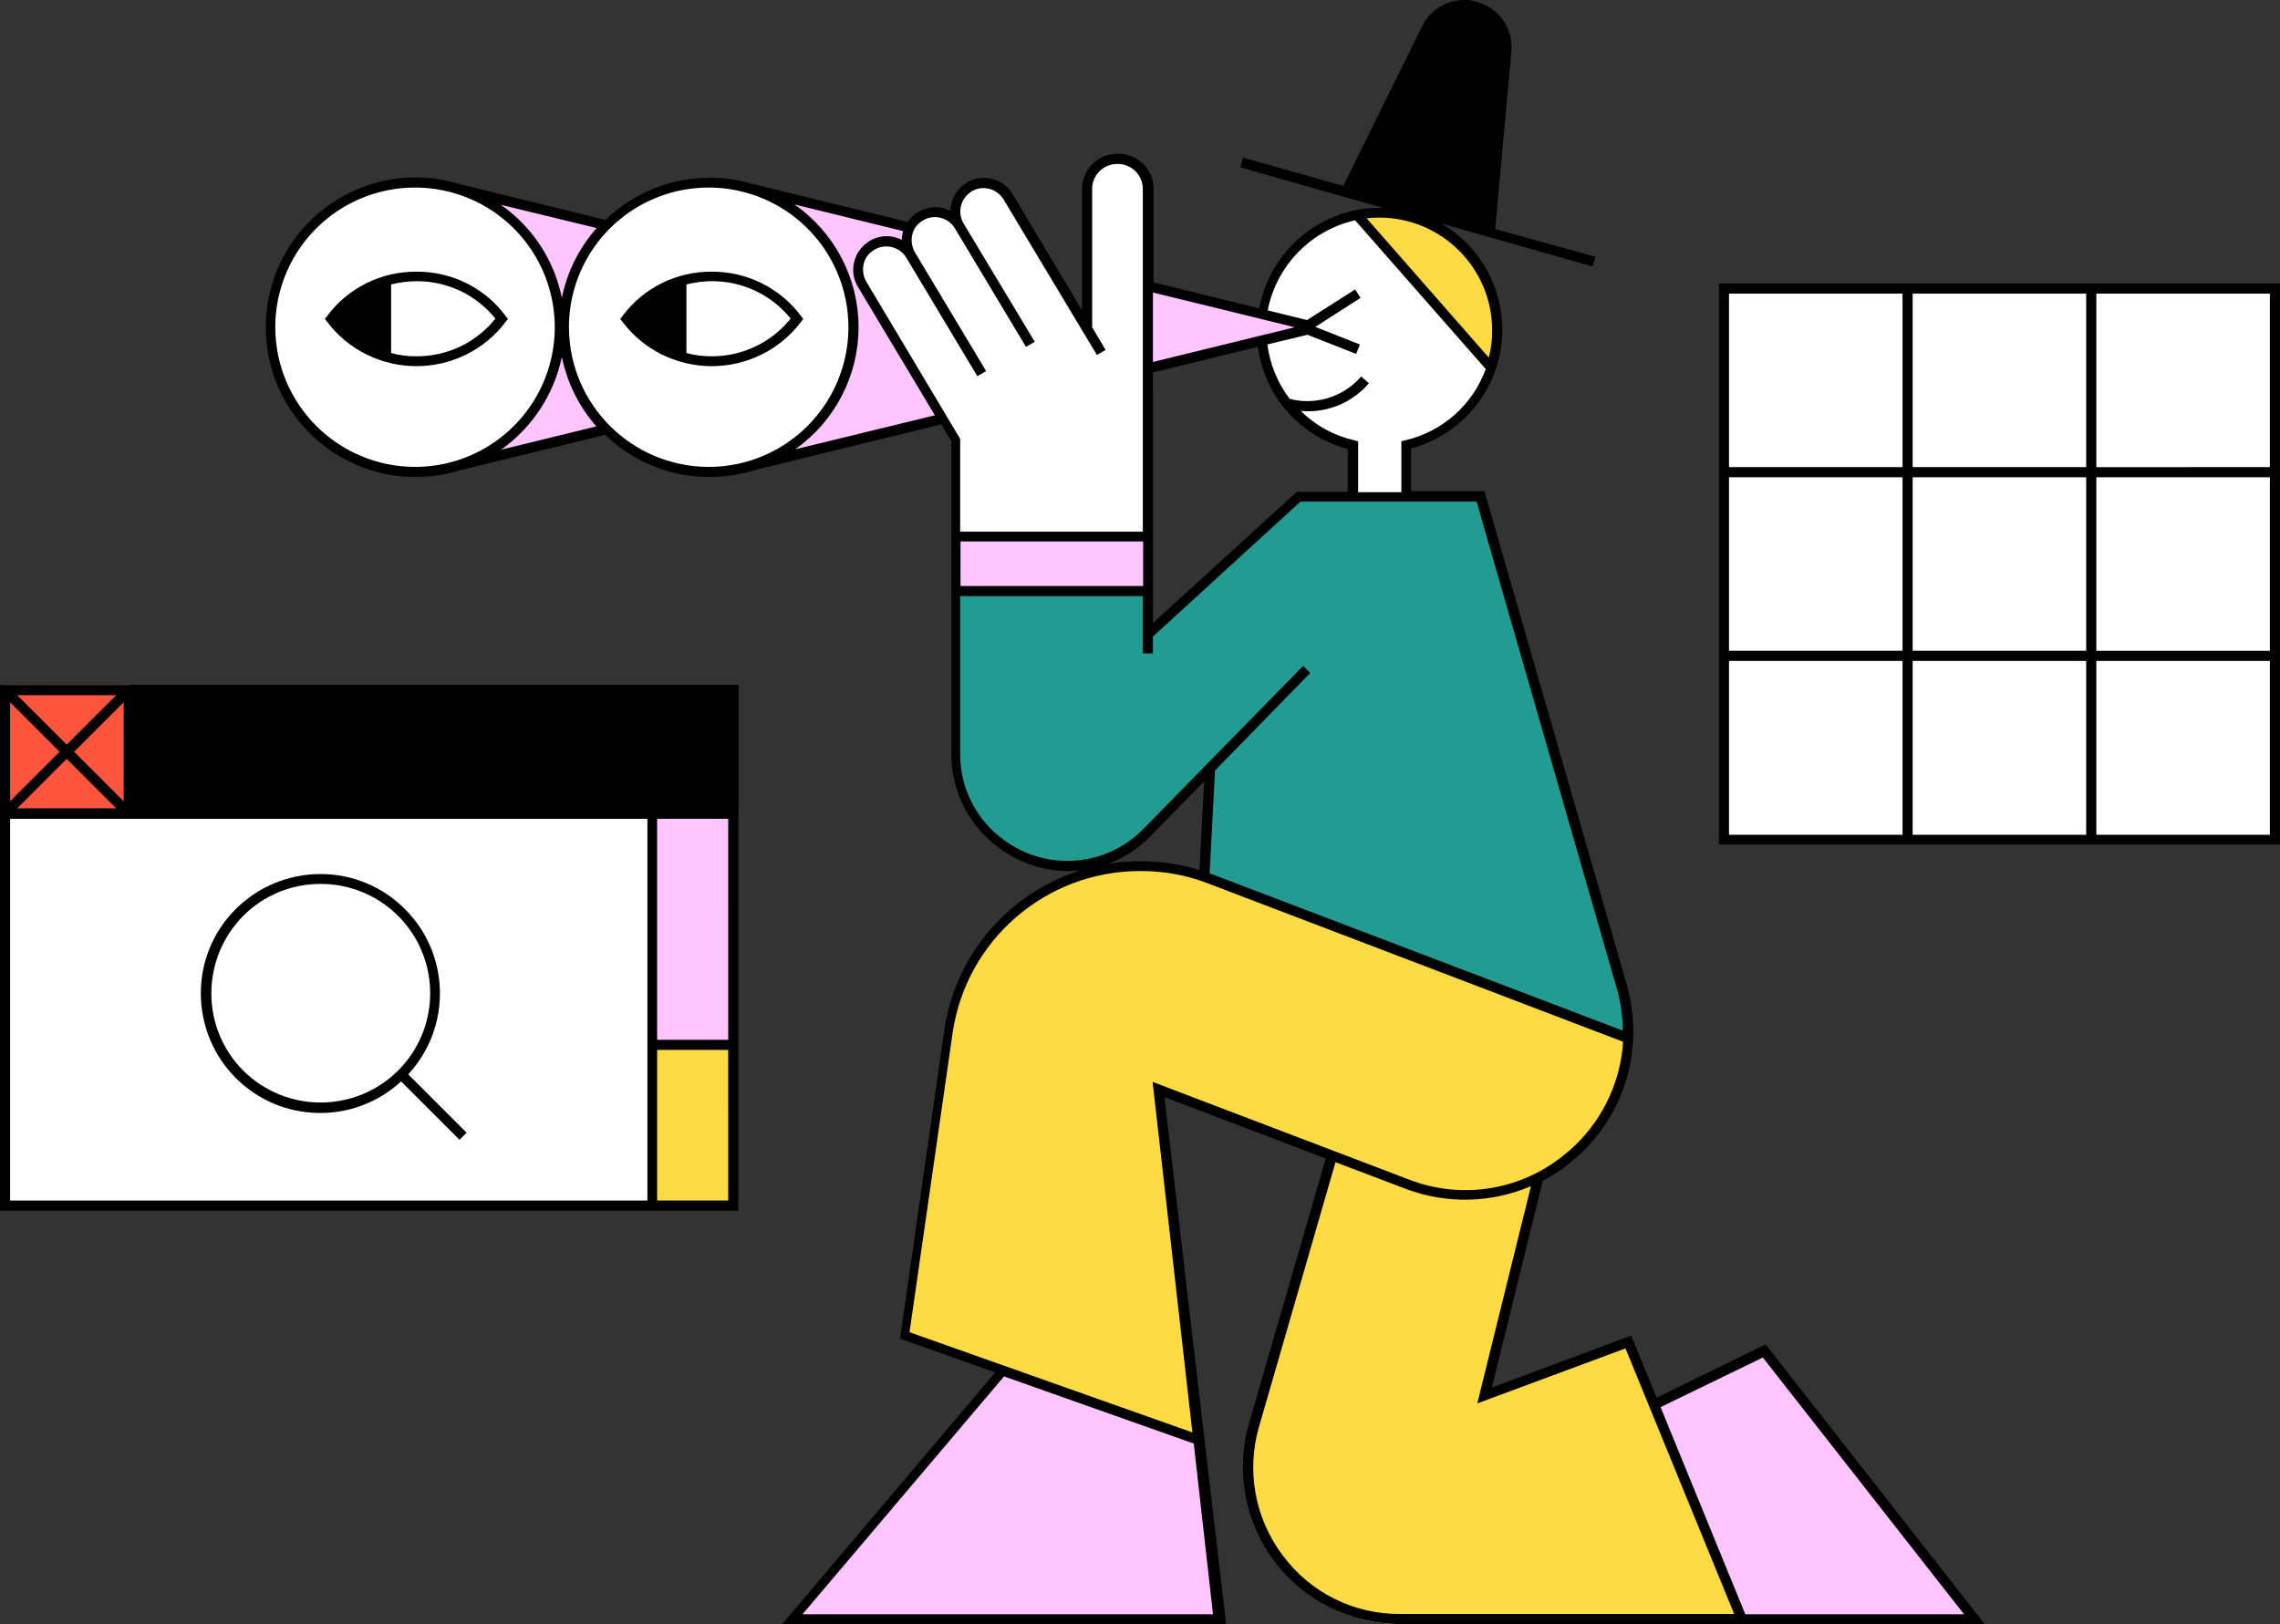 <?xml version="1.0" encoding="UTF-8"?>
<svg width="386px" height="275px" viewBox="0 0 386 275" version="1.1" xmlns="http://www.w3.org/2000/svg" xmlns:xlink="http://www.w3.org/1999/xlink">
    <rect x="0" y="0" width="386" height="275" fill="#333333" stroke="none"/>
    <title>Searching</title>
    <g id="Symbols" stroke="none" stroke-width="1" fill="none" fill-rule="evenodd">
        <g id="CTA" transform="translate(-149, -85)" fill-rule="nonzero">
            <g id="Searching" transform="translate(149, 85)">
                <path d="M253,62.037 C250.784,68.625 245.305,73.595 238.526,75.169 L238.526,84 L229.451,84 L229.451,75.169 C220.999,73.191 214.771,66.024 214,57.391 L214.12,53.033 C215.253,44.513 221.699,37.661 230.145,36 L253,62.037 Z" id="Path" fill="#FFFFFF"></path>
                <rect id="Rectangle" fill="#FFFFFF" x="292" y="49" width="93" height="93"></rect>
                <path d="M193.998,48.606 L220.657,55.131 C220.858,55.176 221,55.353 221,55.557 C221,55.761 220.858,55.938 220.657,55.982 L130,78 L130,33 L153.176,38.788 L176.125,43.215 L183.659,55.698 L183.659,45.485 L193.998,48.606 Z" id="Path" fill="#FFC5FF"></path>
                <polygon id="Path" fill="#FFC5FF" points="81 33 103 38.278 103 72.667 81 78"></polygon>
                <rect id="Rectangle" fill="#000000" x="22" y="116" width="103" height="21"></rect>
                <rect id="Rectangle" fill="#FF553E" x="1" y="116" width="21" height="21"></rect>
                <rect id="Rectangle" fill="#FFFFFF" x="1" y="137" width="110" height="67"></rect>
                <circle id="Oval" fill="#FFFFFF" cx="120.5" cy="55.5" r="24.5"></circle>
                <path d="M120.5,47 C114.782,47.001 109.403,49.783 106,54.501 C109.403,59.218 114.782,62 120.5,62 C126.218,62 131.597,59.218 135,54.501 C131.597,49.783 126.218,47.001 120.5,47 L120.5,47 Z" id="Path" fill="#FFFFFF"></path>
                <circle id="Oval" fill="#FFFFFF" cx="70.5" cy="55.5" r="24.5"></circle>
                <path d="M85,54.472 C81.537,59.206 76.063,61.999 70.245,62 C68.471,61.99 66.706,61.735 65,61.242 L65,47.759 C66.7,47.239 68.469,46.983 70.245,47.001 C76.061,46.954 81.548,49.732 85,54.472 Z" id="Path" fill="#FFFFFF"></path>
                <rect id="Rectangle" fill="#FFC5FF" x="110" y="138" width="14" height="39"></rect>
                <rect id="Rectangle" fill="#FFDB43" x="110" y="177" width="14" height="27"></rect>
                <path d="M65,48 L65,61 C61.388,59.899 58.227,57.606 56,54.472 C58.268,51.395 61.416,49.13 65,48 Z" id="Path" fill="#000000"></path>
                <path d="M115,48 L115,61 C111.388,59.899 108.227,57.606 106,54.472 C108.246,51.371 111.403,49.101 115,48 Z" id="Path" fill="#000000"></path>
                <path d="M275.978,176 L204.185,148.565 L205.1,130.084 L194.41,141.105 C187.557,148.106 176.508,148.679 168.973,142.424 L168.744,142.251 C164.466,138.677 161.995,133.377 162,127.789 L162,90.711 L194.651,90.711 L194.651,107.417 L220.207,84 L251.017,84 C251.017,84 275.253,168.602 275.711,170.784 C275.956,172.511 276.046,174.257 275.978,176 Z" id="Path" fill="#229C92"></path>
                <path d="M276,176.086 L204.897,149.167 C201.164,147.736 197.198,147.002 193.198,147 L192.855,147 C176.554,146.994 162.725,158.899 160.396,174.943 L153,226.379 L203.005,244 L196.237,184.808 L238.558,200.831 C247.96,204.375 258.557,202.539 266.2,196.042 L266.486,195.813 C272.438,190.963 275.923,183.739 276,176.086 L276,176.086 Z" id="Path" fill="#FFDB43"></path>
                <path d="M225.293,196 L238.109,200.887 C245.375,203.67 253.481,203.232 260.405,199.682 L260.405,199.682 L251.211,236.881 L275.691,227.797 L295,275 L236.959,275 C228.801,275 221.118,271.162 216.214,264.64 C211.31,258.117 209.756,249.667 212.018,241.825 L225.293,196 Z" id="Path" fill="#FFDB43"></path>
                <polygon id="Path" fill="#FFC5FF" points="294.835 274 334 274 298.588 229 280 238"></polygon>
                <path d="M252.192,40 L228,33 L241.655,4.965 C243.151,1.893 246.576,0.341 249.813,1.266 L249.925,1.323 C253.167,2.253 255.292,5.418 254.967,8.838 L252.192,40 Z" id="Path" fill="#000000"></path>
                <rect id="Rectangle" fill="#FFC5FF" x="162" y="91" width="33" height="9"></rect>
                <path d="M194,32.087 L194,91 L161.428,91 L161.428,74.657 L145.688,48.311 C145.029,47.23 144.833,45.929 145.145,44.702 C145.456,43.475 146.248,42.425 147.341,41.791 L147.398,41.734 C148.477,41.074 149.776,40.878 151,41.19 C152.225,41.502 153.272,42.296 153.906,43.392 C153.243,42.312 153.045,41.01 153.357,39.781 C153.668,38.553 154.463,37.503 155.559,36.872 L155.616,36.814 C156.689,36.16 157.978,35.961 159.198,36.261 C160.417,36.56 161.468,37.334 162.117,38.411 C161.464,37.33 161.272,36.032 161.583,34.807 C161.894,33.583 162.683,32.534 163.772,31.898 L163.829,31.84 C164.907,31.18 166.206,30.984 167.431,31.296 C168.656,31.607 169.703,32.401 170.337,33.497 L183.682,55.84 L183.682,32.087 C183.688,29.28 185.957,27.007 188.758,27.001 L188.872,27.001 C190.231,26.974 191.543,27.499 192.509,28.457 C193.475,29.416 194.013,30.725 194,32.087 Z" id="Path" fill="#FFFFFF"></path>
                <polygon id="Path" fill="#FFC5FF" points="206 274 202.589 243.724 169.545 232 134 274"></polygon>
                <path d="M254,55.726 C254.011,57.859 253.661,59.98 252.961,62 L230,36.395 C231.274,36.149 232.568,36.017 233.866,36 C239.208,35.995 244.331,38.072 248.108,41.772 C251.885,45.472 254.005,50.493 254,55.726 L254,55.726 Z" id="Path" fill="#FFDB43"></path>
                <path d="M280.451,236.664 L276.166,226.155 L252.563,234.952 L261.192,199.936 C263.062,198.969 264.808,197.78 266.393,196.393 L266.679,196.164 C272.71,190.954 276.276,183.452 276.508,175.487 L276.622,175.201 L276.508,175.143 C276.552,172.465 276.225,169.793 275.536,167.203 L251.306,83.171 L238.905,83.171 L238.905,75.917 C247.036,73.744 253.056,66.887 254.157,58.546 C255.258,50.205 251.223,42.022 243.934,37.815 L269.65,45.131 L270.108,43.474 L253.134,38.79 L255.878,8.686 C256.22,4.894 253.818,1.394 250.156,0.346 L250.042,0.289 C249.338,0.078 248.604,-0.019 247.87,0.003 C244.858,-0.013 242.104,1.696 240.784,4.402 L227.419,31.479 L210.445,26.681 L209.989,28.337 L226.623,33.08 L226.623,33.08 L234.167,35.193 L233.594,35.193 C232.426,35.201 231.26,35.296 230.107,35.478 L230.107,35.478 C221.525,36.978 214.78,43.653 213.192,52.216 L195.304,47.817 L195.304,31.989 C195.305,30.413 194.68,28.901 193.565,27.787 C192.45,26.672 190.938,26.047 189.361,26.048 L189.132,26.048 C187.555,26.047 186.043,26.672 184.928,27.787 C183.813,28.901 183.187,30.413 183.189,31.989 L183.189,52.552 L171.417,32.846 C169.814,30.189 166.369,29.322 163.699,30.903 L163.642,30.961 C161.981,31.972 160.948,33.758 160.899,35.701 C160.51,35.524 160.11,35.371 159.701,35.244 C158.263,34.903 156.749,35.128 155.472,35.873 L155.415,35.93 C154.712,36.328 154.123,36.898 153.701,37.586 L126.898,31.018 L126.898,31.018 C124.686,30.394 122.397,30.087 120.098,30.104 C113.525,30.107 107.212,32.668 102.496,37.244 L77.231,31.018 L77.231,31.018 C75.002,30.372 72.694,30.045 70.373,30.047 C56.36,30.047 45,41.402 45,55.41 C45,69.417 56.36,80.773 70.373,80.773 C73.07,80.768 75.75,80.344 78.317,79.515 L78.317,79.515 L102.49,73.632 C107.213,78.232 113.554,80.796 120.149,80.773 C122.845,80.764 125.524,80.34 128.092,79.515 L128.092,79.515 L159.351,71.86 L161.067,74.717 L161.067,127.728 C161.066,133.559 163.663,139.087 168.153,142.809 L168.382,142.981 C171.916,145.907 176.364,147.503 180.953,147.493 C181.583,147.493 182.268,147.435 182.896,147.378 C178.57,148.754 174.566,150.988 171.124,153.948 C165.018,159.201 161.019,166.485 159.866,174.456 L152.379,226.666 L168.495,232.386 L132.431,275 L207.58,275 L197.131,185.766 L224.447,196.162 L211.475,240.947 C209.135,248.994 210.722,257.673 215.758,264.372 C220.795,271.072 228.694,275.009 237.078,275 L336,275 L298.911,227.645 L280.451,236.664 Z M242.391,5.141 C243.432,3.035 245.583,1.704 247.934,1.714 C248.514,1.705 249.092,1.782 249.649,1.942 L249.764,2 C252.632,2.807 254.51,5.553 254.22,8.518 L251.478,38.278 L229.076,31.932 L242.391,5.141 Z M233.534,36.845 C244.068,36.863 252.604,45.393 252.623,55.923 C252.638,57.484 252.445,59.04 252.051,60.551 L231.362,36.958 C232.105,36.901 232.795,36.844 233.534,36.844 L233.534,36.845 Z M229.419,37.302 L251.535,62.494 C249.327,68.549 244.212,73.082 237.933,74.547 L237.248,74.719 L237.248,83.344 L229.929,83.344 L229.929,74.719 L229.243,74.547 C225.828,73.766 222.7,72.045 220.214,69.578 C220.612,69.625 221.012,69.644 221.412,69.635 C225.39,69.653 229.174,67.918 231.756,64.893 L230.442,63.75 C228.159,66.387 224.845,67.908 221.356,67.92 C220.333,67.931 219.313,67.797 218.327,67.521 C216.293,64.835 214.996,61.664 214.564,58.323 L221.194,56.727 C221.237,56.721 221.277,56.7 221.308,56.669 L229.593,59.926 L230.223,58.329 L222.681,55.352 L230.34,50.44 L229.426,49.011 L221.254,54.21 C221.196,54.21 221.196,54.21 221.139,54.153 L214.618,52.556 C216.101,44.994 221.902,39.014 229.419,37.3 L229.419,37.302 Z M162.616,91.684 L193.533,91.684 L193.533,99.225 L162.613,99.225 L162.616,91.684 Z M195.19,63.065 L212.967,58.722 C214.049,67.041 220.056,73.881 228.168,76.03 L228.168,83.285 L219.538,83.285 L195.194,105.5 L195.19,63.065 Z M219.192,55.411 L195.19,61.294 L195.19,49.525 L219.192,55.411 Z M101.009,38.615 C98.04,41.97 96.009,46.049 95.121,50.44 C93.838,44.047 90.132,38.398 84.779,34.672 L101.009,38.615 Z M46.604,55.41 C46.603,45.844 52.367,37.22 61.208,33.559 C70.049,29.898 80.225,31.921 86.992,38.685 C93.759,45.449 95.783,55.621 92.121,64.458 C88.46,73.296 79.832,79.058 70.263,79.058 C57.207,79.032 46.63,68.46 46.604,55.41 Z M95.121,60.436 C96.014,64.797 98.023,68.851 100.951,72.203 L84.836,76.145 C90.118,72.387 93.79,66.779 95.121,60.436 L95.121,60.436 Z M96.319,55.41 C96.318,45.844 102.083,37.22 110.923,33.559 C119.764,29.898 129.941,31.921 136.708,38.685 C143.474,45.449 145.499,55.621 141.837,64.458 C138.175,73.296 129.548,79.058 119.978,79.058 C106.924,79.031 96.348,68.459 96.322,55.41 L96.319,55.41 Z M134.609,76.088 C141.364,71.332 145.374,63.581 145.351,55.322 C145.329,47.063 141.276,39.334 134.494,34.616 L152.896,39.129 C152.896,39.187 152.838,39.3 152.838,39.357 C152.725,39.766 152.668,40.189 152.667,40.614 C150.95,39.726 148.895,39.791 147.237,40.785 L147.18,40.843 C144.524,42.445 143.656,45.889 145.237,48.558 L158.273,70.321 L134.609,76.088 Z M146.666,47.697 C146.148,46.799 145.985,45.739 146.209,44.727 C146.428,43.711 147.074,42.839 147.981,42.332 L148.038,42.275 C149.889,41.188 152.27,41.769 153.409,43.588 L165.467,63.697 L166.954,62.839 L154.896,42.732 C154.377,41.834 154.213,40.774 154.438,39.761 C154.658,38.746 155.303,37.874 156.211,37.367 L156.267,37.31 C158.118,36.223 160.499,36.805 161.639,38.624 L173.697,58.731 L175.183,57.875 L163.125,37.824 C162.037,35.974 162.619,33.594 164.439,32.454 L164.496,32.397 C166.347,31.31 168.728,31.892 169.868,33.711 L185.704,60.103 L187.189,59.246 L184.903,55.419 L184.903,31.989 C184.9,30.867 185.345,29.79 186.139,28.997 C186.932,28.204 188.01,27.759 189.132,27.761 L189.246,27.761 C190.369,27.759 191.446,28.204 192.24,28.997 C193.033,29.79 193.478,30.867 193.476,31.989 L193.476,90.027 L162.556,90.027 L162.556,74.312 L146.666,47.697 Z M169.24,141.666 L169.011,141.495 C164.917,138.095 162.55,133.049 162.553,127.728 L162.553,100.937 L193.47,100.937 L193.47,110.647 L195.184,110.647 L195.184,107.791 L220.158,84.943 L249.988,84.943 L273.819,167.714 C274.435,169.928 274.743,172.215 274.734,174.513 L205.13,148.005 C205.017,147.947 204.903,147.947 204.788,147.89 L205.702,130.465 L221.818,113.956 L220.62,112.758 L193.53,140.409 C186.98,147.048 176.444,147.593 169.243,141.666 L169.24,141.666 Z M194.728,141.609 L203.871,132.298 L203.073,147.321 C199.869,146.341 196.537,145.841 193.187,145.836 L192.845,145.836 C191.122,145.828 189.402,145.961 187.701,146.236 C190.354,145.222 192.755,143.643 194.736,141.609 L194.728,141.609 Z M135.865,273.337 L169.984,233.064 L202.1,244.432 L205.358,273.337 L135.865,273.337 Z M201.87,242.547 L153.98,225.58 L161.299,174.74 C163.664,159.13 177.051,147.567 192.846,147.492 L193.188,147.492 C197.078,147.48 200.935,148.197 204.561,149.606 L274.795,176.398 C274.335,183.551 271.02,190.22 265.594,194.906 L265.308,195.134 C257.944,201.472 247.69,203.25 238.621,199.761 L195.135,183.195 L201.87,242.547 Z M217.185,263.397 C212.442,257.135 210.958,248.993 213.185,241.462 L226.1,196.791 L237.986,201.303 C244.846,203.901 252.447,203.738 259.188,200.847 L250.102,237.635 L275.19,228.323 L293.592,273.284 L237.133,273.284 C229.282,273.385 221.861,269.706 217.189,263.397 L217.185,263.397 Z M295.477,273.337 L281.133,238.263 L298.449,229.865 L332.508,273.337 L295.477,273.337 Z" id="Shape" fill="#000000"></path>
                <path d="M70.5,46 C64.533,45.959 58.91,48.751 55.394,53.502 L55,54.002 L55.394,54.502 C58.939,59.218 64.543,62 70.5,62 C76.457,62 82.061,59.218 85.606,54.502 L86,54.002 L85.606,53.502 C82.09,48.751 76.467,45.959 70.5,46 Z M57.141,53.998 C59.065,51.606 61.62,49.781 64.525,48.722 L64.525,59.274 C61.628,58.2 59.077,56.378 57.141,53.998 L57.141,53.998 Z M70.5,60.329 C69.053,60.343 67.61,60.156 66.216,59.774 L66.216,48.167 C67.616,47.811 69.054,47.624 70.5,47.611 C75.705,47.582 80.634,49.918 83.861,53.943 C80.655,58.001 75.718,60.361 70.5,60.329 L70.5,60.329 Z" id="Shape" fill="#000000"></path>
                <path d="M120.5,46 C114.533,45.959 108.91,48.751 105.394,53.502 L105,54.002 L105.394,54.502 C108.939,59.218 114.543,62 120.5,62 C126.457,62 132.061,59.218 135.606,54.502 L136,54.002 L135.606,53.502 C132.081,48.761 126.464,45.971 120.5,46 L120.5,46 Z M107.079,53.998 C109.004,51.606 111.558,49.781 114.464,48.722 L114.464,59.274 C111.574,58.186 109.027,56.366 107.079,53.998 L107.079,53.998 Z M120.495,60.329 C119.047,60.343 117.605,60.156 116.211,59.774 L116.211,48.167 C117.61,47.811 119.049,47.624 120.495,47.611 C125.7,47.584 130.628,49.922 133.854,53.948 C130.633,57.983 125.71,60.336 120.5,60.329 L120.495,60.329 Z" id="Shape" fill="#000000"></path>
                <path d="M20.937,116 L0,116 L0,205 L125,205 L125,116 L20.937,116 Z M12.552,127.292 L20.937,118.907 L20.937,135.679 L12.552,127.292 Z M11.296,126.097 L2.909,117.712 L19.683,117.712 L11.296,126.097 Z M10.101,127.292 L1.714,135.679 L1.714,118.911 L10.101,127.292 Z M11.296,128.488 L19.683,136.875 L2.909,136.875 L11.296,128.488 Z M1.711,203.282 L1.711,138.648 L109.603,138.648 L109.603,203.288 L1.711,203.282 Z M123.289,203.282 L111.251,203.282 L111.251,177.775 L123.286,177.775 L123.289,203.282 Z M123.289,176.068 L111.251,176.068 L111.251,138.648 L123.286,138.648 L123.289,176.068 Z M123.289,117.706 L123.289,136.932 L22.65,136.932 L22.65,117.712 L123.289,117.706 Z" id="Shape" fill="#000000"></path>
                <path d="M354.904,48 L291,48 L291,143 L386,143 L386,48 L354.904,48 Z M323.81,49.716 L353.19,49.716 L353.19,79.096 L323.81,79.096 L323.81,49.716 Z M353.19,110.19 L323.81,110.19 L323.81,80.811 L353.19,80.811 L353.19,110.19 Z M292.716,49.716 L322.096,49.716 L322.096,79.096 L292.716,79.096 L292.716,49.716 Z M292.716,80.81 L322.096,80.81 L322.096,110.19 L292.716,110.19 L292.716,80.81 Z M322.096,141.343 L292.716,141.343 L292.716,111.906 L322.096,111.906 L322.096,141.343 Z M353.19,141.343 L323.81,141.343 L323.81,111.906 L353.19,111.906 L353.19,141.343 Z M384.286,141.343 L354.904,141.343 L354.904,111.906 L384.286,111.906 L384.286,141.343 Z M384.286,110.197 L354.904,110.197 L354.904,80.811 L384.286,80.811 L384.286,110.197 Z M354.904,79.102 L354.904,49.716 L384.286,49.716 L384.286,79.096 L354.904,79.102 Z" id="Shape" fill="#000000"></path>
                <path d="M68.542,153.92 C64.758,150.108 59.602,147.975 54.231,148 C48.865,148.002 43.719,150.13 39.92,153.92 C36.108,157.704 33.976,162.859 34,168.23 C34.003,173.595 36.131,178.741 39.92,182.54 C47.587,190.204 59.935,190.458 67.91,183.114 L77.795,193 L79,191.796 L69.114,181.91 C76.485,173.945 76.232,161.576 68.542,153.92 Z M41.185,181.282 C37.705,177.812 35.759,173.093 35.782,168.179 C35.785,163.27 37.727,158.561 41.185,155.076 C44.655,151.596 49.374,149.65 54.289,149.673 C61.785,149.659 68.549,154.168 71.42,161.092 C74.29,168.017 72.7,175.989 67.392,181.282 C60.142,188.485 48.436,188.485 41.185,181.282 L41.185,181.282 Z" id="Shape" fill="#000000"></path>
            </g>
        </g>
    </g>
</svg>